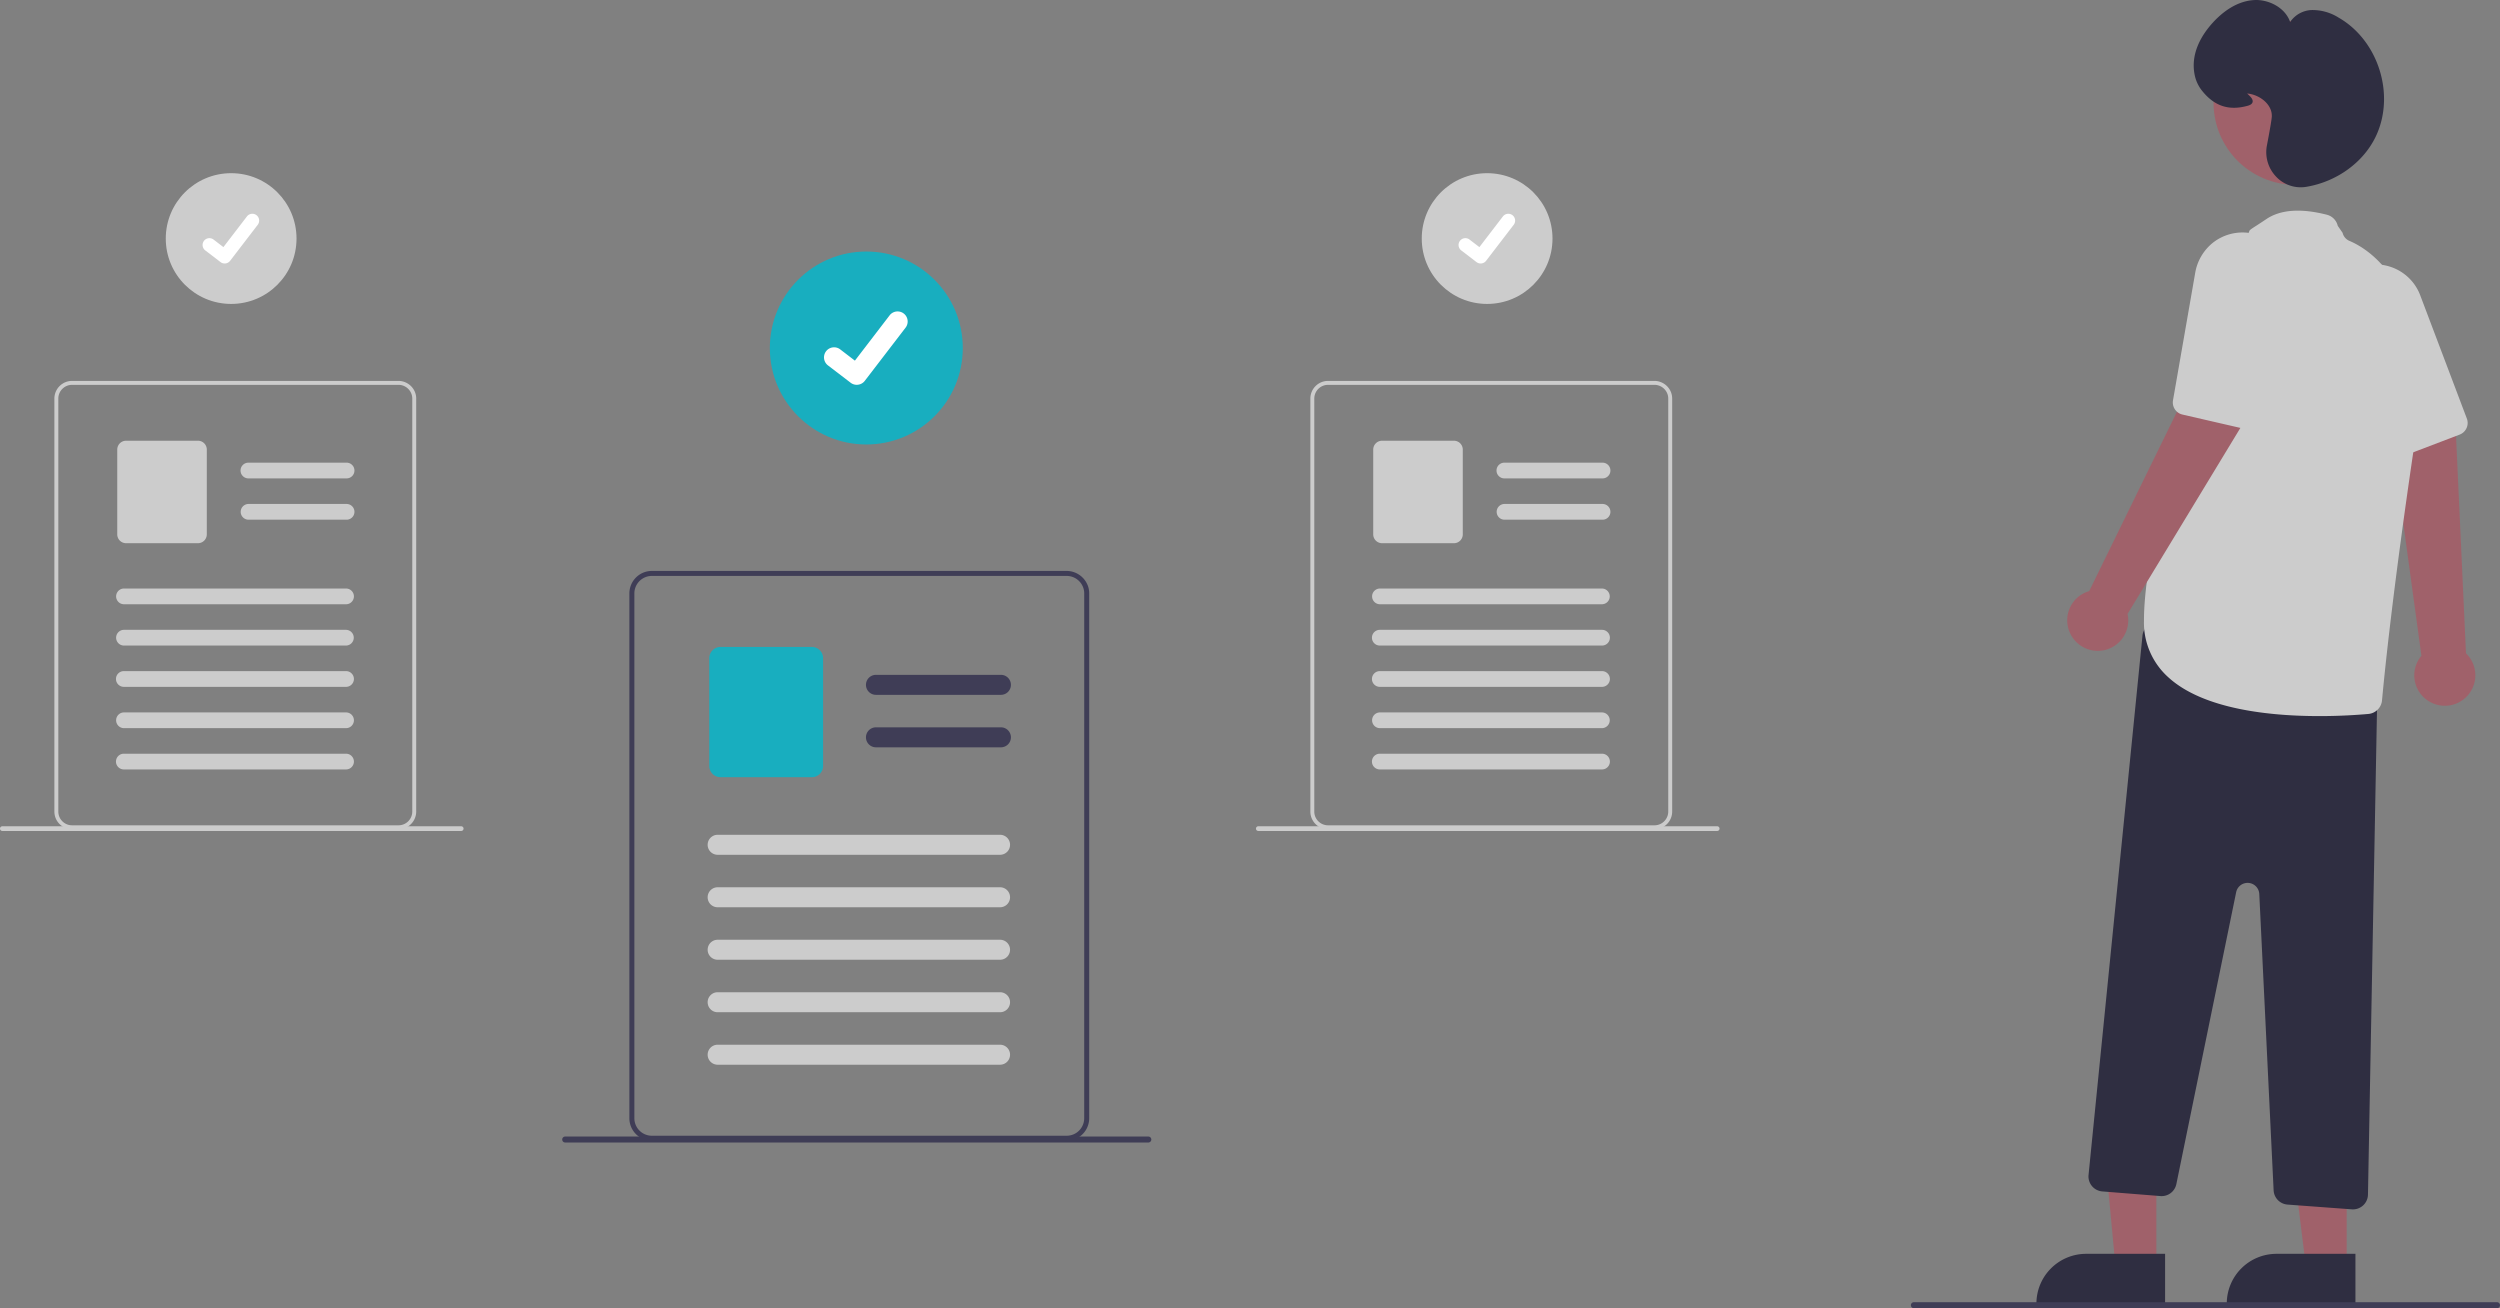 <svg xmlns="http://www.w3.org/2000/svg" data-name="Layer 1" width="836.004" height="437.462" viewBox="0 0 836.004 437.462" xmlns:xlink="http://www.w3.org/1999/xlink"><rect x="0" y="0" width="836.004" height="437.462" fill="#808080" stroke="none"/><g id="f59d61bb-6173-4011-886f-cab752b15cf5" data-name="Group 14"><path id="ea601028-2261-4201-a5c6-6d1fee0209f8-529" data-name="Path 284" d="M994.402,465.878a10.138,10.138,0,0,1-2.678-15.312l-10.57-77.264,22.019,1.081,3.457,75.363a10.192,10.192,0,0,1-12.228,16.132Z" transform="translate(-181.998 -231.269)" fill="#a0616a"/><path id="bab8e504-63c3-4a02-b094-c521f4d0da0a-530" data-name="Path 285" d="M1006.195,375.407a4.138,4.138,0,0,1-1.681,1.189l-19.788,7.552a4.157,4.157,0,0,1-5.281-2.194l-17.529-39.393a16.46,16.46,0,0,1-.805-11.649,16.01,16.01,0,0,1,12.185-10.924,15.269,15.269,0,0,1,6.578.093,15.947,15.947,0,0,1,11.461,9.963l15.585,41.2A4.166,4.166,0,0,1,1006.195,375.407Z" transform="translate(-181.998 -231.269)" fill="#ccc"/><path id="e3cfda6a-f51e-4c96-8af0-12d99ec512c5-531" data-name="Path 286" d="M903.079,654.462h-13.691l-4.966-53.057,18.657.25Z" transform="translate(-181.998 -231.269)" fill="#a0616a"/><path id="a90fb924-173c-4f4a-b9ae-ede5dff37993-532" data-name="Path 287" d="M879.609,650.551h26.4v16.625h-43.028a16.625,16.625,0,0,1,16.625-16.625h.003Z" transform="translate(-181.998 -231.269)" fill="#2f2e41"/><path id="f7d48866-455f-47a0-876b-9c2c9b7d2f2d-533" data-name="Path 288" d="M966.733,654.463h-13.691l-6.513-52.808h20.206Z" transform="translate(-181.998 -231.269)" fill="#a0616a"/><path id="ae80d259-143f-4a2f-8815-2d5111ab51c8-534" data-name="Path 289" d="M943.263,650.551h26.4v16.625h-43.028a16.625,16.625,0,0,1,16.625-16.625h.003Z" transform="translate(-181.998 -231.269)" fill="#2f2e41"/><path id="b7aaac11-5418-4b5b-a747-2fb27f89cd88-535" data-name="Path 290" d="M968.455,635.674l-21.5-1.592a5.032,5.032,0,0,1-4.655-4.768l-4.794-99.088a3.909,3.909,0,0,0-7.733-.6l-20,97.611a5.032,5.032,0,0,1-5.324,4l-19.438-1.555a5.025,5.025,0,0,1-4.609-5.409q.004-.049.009-.099l18.033-180.326a5.025,5.025,0,0,1,6.068-4.41l68.574,14.907a5.038,5.038,0,0,1,3.957,5l-3.193,171.412a5.028,5.028,0,0,1-5.013,4.932C968.71,635.688,968.583,635.683,968.455,635.674Z" transform="translate(-181.998 -231.269)" fill="#2f2e41"/><circle id="eccc2a78-7d3a-4be1-aa48-fb8bb5d1e30a" data-name="Ellipse 40" cx="767.645" cy="34.378" r="27.428" fill="#a0616a"/><path id="a0a57a86-6e42-4b50-b3a1-f8a38df428dd-536" data-name="Path 291" d="M907.087,457.756a24.525,24.525,0,0,1-8.145-18.835c0-39.422,34.123-127.5,35.192-130.243.1-.662,1-.948,5.728-4.139s11.542-3.684,20.257-1.458a5,5,0,0,1,3.629,3.706l1.621,2.342a3.9,3.9,0,0,0,2.27,2.687c7.028,2.961,29.368,16.615,21.755,68-7.071,47.733-9.941,75.8-10.846,85.659a5.015,5.015,0,0,1-4.547,4.54c-3.446.308-9.36.719-16.4.719C941.266,470.729,918.869,468.529,907.087,457.756Z" transform="translate(-181.998 -231.269)" fill="#ccc"/><path id="e2026d9f-0f48-4627-b939-bcbd235b248e-537" data-name="Path 292" d="M874.312,443.151a10.137,10.137,0,0,1,6.309-14.207l34.276-70.047,17.682,13.167-39.122,64.505a10.192,10.192,0,0,1-19.143,6.582Z" transform="translate(-181.998 -231.269)" fill="#a0616a"/><path id="aa5178ad-b05d-4950-85b1-a624717fe499-538" data-name="Path 293" d="M934.514,374.602a4.137,4.137,0,0,1-2.058.051l-20.64-4.755a4.157,4.157,0,0,1-3.163-4.764l7.4-42.478a16.461,16.461,0,0,1,5.822-10.122,16.011,16.011,0,0,1,16.205-2.281,15.269,15.269,0,0,1,5.41,3.742,15.947,15.947,0,0,1,3.965,14.659l-10.017,42.892a4.166,4.166,0,0,1-2.924,3.056Z" transform="translate(-181.998 -231.269)" fill="#ccc"/><path id="f1455aca-238f-491a-b535-1c1a045e39f4-539" data-name="Path 294" d="M943.221,290.429a11.82,11.82,0,0,1-3.171-10.482c.956-5,1.518-8.275,1.625-9.466h0c.364-4.073-3.754-7.371-7.828-7.9-.158-.021-.29-.034-.4-.043.1.1.215.206.313.3.774.727,1.737,1.632,1.508,2.566-.138.562-.652.961-1.571,1.218-6.372,1.783-11.28.146-15.445-5.155a12.313,12.313,0,0,1-2.351-5.135c-1.492-7.32,2.483-13.56,6.081-17.505,2.967-3.253,7.776-7.2,13.841-7.54,4.716-.263,10.325,2.451,12,7.342a9.112,9.112,0,0,1,7.1-4,16.374,16.374,0,0,1,9.111,2.534c13.3,7.618,19.015,25.766,12.481,39.63-4.11,8.721-13.015,15.213-23.239,16.943a11.613,11.613,0,0,1-1.937.164,11.3,11.3,0,0,1-8.125-3.467Z" transform="translate(-181.998 -231.269)" fill="#2f2e41"/></g><path id="f152a38b-6c6f-456c-96ce-4c801960ccf2-540" data-name="Path 336" d="M545.657,426.839a7.6,7.6,0,0,0-6.95-4.65h-138.725a7.524,7.524,0,0,0-7.52,7.52v175.5a7.524,7.524,0,0,0,7.52,7.52h138.73a7.53,7.53,0,0,0,7.52-7.52v-175.5a7.385,7.385,0,0,0-.57-2.87Zm-1.1,178.37a5.857,5.857,0,0,1-5.85,5.85h-138.725a5.851,5.851,0,0,1-5.85-5.849v-175.5a5.858,5.858,0,0,1,5.85-5.85h138.73a5.879,5.879,0,0,1,5.43,3.68,6.486,6.486,0,0,1,.22.66,5.801,5.801,0,0,1,.2,1.51Z" transform="translate(-181.998 -231.269)" fill="#3f3d56"/><path id="fabca9b7-6499-499c-b0ba-e512eedfa0e6-541" data-name="Path 337" d="M516.707,463.624H474.921a3.343,3.343,0,1,1,0-6.686h41.786a3.343,3.343,0,1,1,0,6.686Z" transform="translate(-181.998 -231.269)" fill="#3f3d56"/><path id="b1b2178d-f6c7-4a19-857a-cc93cc70df69-542" data-name="Path 338" d="M516.707,481.174H474.921a3.343,3.343,0,1,1,0-6.686h41.786a3.343,3.343,0,1,1,0,6.686Z" transform="translate(-181.998 -231.269)" fill="#3f3d56"/><path id="bd84b5e9-e9c5-4886-bcfd-3c769a5bd20c-543" data-name="Path 339" d="M453.481,491.167h-30.537a3.765,3.765,0,0,1-3.761-3.761v-36.036a3.765,3.765,0,0,1,3.761-3.761h30.537a3.765,3.765,0,0,1,3.761,3.761v36.036A3.765,3.765,0,0,1,453.481,491.167Z" transform="translate(-181.998 -231.269)" fill="#18aebf"/><path id="ad20b6ae-6256-4ad3-9ba5-bff6ef303c78-544" data-name="Path 340" d="M516.417,517.11h-94.436a3.343,3.343,0,0,1,0-6.686h94.436a3.343,3.343,0,1,1,0,6.686Z" transform="translate(-181.998 -231.269)" fill="#ccc"/><path id="f5b31b5a-d389-4394-a0c3-430493f21651-545" data-name="Path 341" d="M516.417,534.66h-94.436a3.343,3.343,0,0,1,0-6.686h94.436a3.343,3.343,0,1,1,0,6.686Z" transform="translate(-181.998 -231.269)" fill="#ccc"/><path id="e6b00d4f-f233-434b-82e7-f520ed55a592-546" data-name="Path 342" d="M516.417,552.21h-94.436a3.343,3.343,0,0,1,0-6.686h94.436a3.343,3.343,0,1,1,0,6.686Z" transform="translate(-181.998 -231.269)" fill="#ccc"/><path id="f83e6214-6629-4e95-ad35-3c9b0c78a3d6-547" data-name="Path 343" d="M516.417,569.76h-94.436a3.343,3.343,0,0,1,0-6.686h94.436a3.343,3.343,0,1,1,0,6.686Z" transform="translate(-181.998 -231.269)" fill="#ccc"/><path id="b83f14e7-a754-4235-a578-aebf681d4a1c-548" data-name="Path 344" d="M516.417,587.31h-94.436a3.343,3.343,0,0,1,0-6.686h94.436a3.343,3.343,0,1,1,0,6.686Z" transform="translate(-181.998 -231.269)" fill="#ccc"/><path id="a38c097c-1c01-4356-80b1-56a89c2c58fa-549" data-name="Path 349" d="M822.002,668.731h195a1,1,0,0,0,0-2h-195a1,1,0,0,0,0,2Z" transform="translate(-181.998 -231.269)" fill="#3f3d56"/><circle id="af1d3ae0-b86a-44f8-8168-f2f371efc620" data-name="Ellipse 44" cx="289.696" cy="116.373" r="32.262" fill="#18aebf"/><path id="b4906b3b-71df-4c7e-84d8-52e6769e6d26-550" data-name="Path 395" d="M468.497,359.949a3.346,3.346,0,0,1-2.013-.669l-.036-.027-7.582-5.8a3.369,3.369,0,1,1,4.1-5.348l4.911,3.766,11.605-15.14a3.368,3.368,0,0,1,4.722-.624l.001.001-.072.1.074-.1a3.372,3.372,0,0,1,.623,4.723l-13.65,17.8a3.37,3.37,0,0,1-2.68,1.314Z" transform="translate(-181.998 -231.269)" fill="#fff"/><circle id="eb67bc87-0ab3-400d-9346-8836e9b135a0" data-name="Ellipse 46" cx="77.296" cy="79.773" r="21.862" fill="#ccc"/><path id="a587243e-22a7-4e92-b127-7238b8715868-551" data-name="Path 408" d="M257.127,319.381a2.268,2.268,0,0,1-1.364-.453l-.024-.018-5.138-3.934a2.283,2.283,0,0,1,2.776-3.624l3.328,2.552,7.864-10.256a2.282,2.282,0,0,1,3.199-.422l.001 0-.049.066.05-.065a2.285,2.285,0,0,1,.422,3.2l-9.25,12.064a2.283,2.283,0,0,1-1.816.891Z" transform="translate(-181.998 -231.269)" fill="#fff"/><path id="b24c2fd4-5735-4a8b-b246-c12b52e11f5f-552" data-name="Path 410" d="M320.729,362.302a5.982,5.982,0,0,0-5.468-3.659h-109.161a5.92,5.92,0,0,0-5.917,5.917v138.093a5.92,5.92,0,0,0,5.917,5.917h109.161a5.925,5.925,0,0,0,5.917-5.917v-138.093A5.81,5.81,0,0,0,320.729,362.302Zm-.865,140.352a4.609,4.609,0,0,1-4.6,4.6h-109.164a4.6,4.6,0,0,1-4.6-4.6h0v-138.094a4.609,4.609,0,0,1,4.6-4.6h109.161a4.626,4.626,0,0,1,4.273,2.9,5.108,5.108,0,0,1,.173.519,4.559,4.559,0,0,1,.158,1.188Z" transform="translate(-181.998 -231.269)" fill="#ccc"/><path id="f030a160-4767-48dc-a1cd-6e8d6a87c559-553" data-name="Path 411" d="M297.946,391.247h-32.88a2.63,2.63,0,0,1,0-5.261h32.879a2.631,2.631,0,0,1,0,5.261Z" transform="translate(-181.998 -231.269)" fill="#ccc"/><path id="f0576b91-fb67-46c0-9bc8-b0d78fa4e393-554" data-name="Path 412" d="M297.946,405.057h-32.88a2.631,2.631,0,0,1,0-5.261h32.879a2.631,2.631,0,0,1,0,5.261Z" transform="translate(-181.998 -231.269)" fill="#ccc"/><path id="bb47cdff-cafb-4bb6-bfa7-d7f244c106f8-555" data-name="Path 413" d="M248.195,412.92h-24.028a2.962,2.962,0,0,1-2.959-2.959v-28.355a2.962,2.962,0,0,1,2.959-2.959h24.028a2.963,2.963,0,0,1,2.959,2.959v28.355a2.962,2.962,0,0,1-2.959,2.959Z" transform="translate(-181.998 -231.269)" fill="#ccc"/><path id="b9c4730d-541e-403a-bfc4-7f597a133cff-556" data-name="Path 414" d="M297.717,433.333h-74.307a2.631,2.631,0,0,1,0-5.261h74.307a2.63,2.63,0,0,1,0,5.261Z" transform="translate(-181.998 -231.269)" fill="#ccc"/><path id="b0b4ad5b-1090-4149-ad9f-38443074182d-557" data-name="Path 415" d="M297.717,447.147h-74.307a2.631,2.631,0,0,1,0-5.261h74.307a2.631,2.631,0,0,1,0,5.261Z" transform="translate(-181.998 -231.269)" fill="#ccc"/><path id="a36ae105-a865-43f2-a38b-4a3728e49bb5-558" data-name="Path 416" d="M297.717,460.952h-74.307a2.63,2.63,0,0,1,0-5.261h74.307a2.63,2.63,0,0,1,0,5.261Z" transform="translate(-181.998 -231.269)" fill="#ccc"/><path id="bd69ee89-5535-4e79-aba4-c83b03de0083-559" data-name="Path 417" d="M297.717,474.765h-74.307a2.631,2.631,0,0,1,0-5.261h74.307a2.63,2.63,0,0,1,0,5.261Z" transform="translate(-181.998 -231.269)" fill="#ccc"/><path id="a075ca9b-1e14-49c6-b2ff-3fb4066a82fb-560" data-name="Path 418" d="M297.717,488.571h-74.307a2.63,2.63,0,0,1,0-5.261h74.307a2.63,2.63,0,1,1,0,5.261Z" transform="translate(-181.998 -231.269)" fill="#ccc"/><path id="b99f005d-5535-4af5-95d9-44a7a4f0c0b8-561" data-name="Path 419" d="M182.789,509.147h153.434a.787.787,0,0,0,0-1.574h-153.434a.787.787,0,1,0-.009,1.574Z" transform="translate(-181.998 -231.269)" fill="#ccc"/><circle id="b1c5fac5-a790-403a-b8d0-31ae0bc4b4ba" data-name="Ellipse 46" cx="497.296" cy="79.773" r="21.862" fill="#ccc"/><path id="a5ae1e6c-de0b-426c-a811-1990f7b7ccda-562" data-name="Path 408" d="M677.127,319.381a2.268,2.268,0,0,1-1.364-.453l-.024-.018-5.138-3.934a2.283,2.283,0,0,1,2.776-3.624l3.328,2.552,7.864-10.256a2.282,2.282,0,0,1,3.199-.422l.001 0-.049.066.05-.065a2.285,2.285,0,0,1,.422,3.2l-9.25,12.064a2.283,2.283,0,0,1-1.816.891Z" transform="translate(-181.998 -231.269)" fill="#fff"/><path id="e481f25f-f0ef-423d-9e4a-b2d79b6febf5-563" data-name="Path 410" d="M740.729,362.302a5.982,5.982,0,0,0-5.468-3.659h-109.161a5.92,5.92,0,0,0-5.917,5.917v138.093a5.92,5.92,0,0,0,5.917,5.917h109.161a5.925,5.925,0,0,0,5.917-5.917v-138.093A5.81,5.81,0,0,0,740.729,362.302Zm-.865,140.352a4.609,4.609,0,0,1-4.6,4.6h-109.164a4.6,4.6,0,0,1-4.6-4.6h0v-138.094a4.609,4.609,0,0,1,4.6-4.6h109.161a4.626,4.626,0,0,1,4.273,2.9,5.108,5.108,0,0,1,.173.519,4.559,4.559,0,0,1,.158,1.188Z" transform="translate(-181.998 -231.269)" fill="#ccc"/><path id="a5b052e7-0a6d-48d5-ba9e-291ff1ca3bfd-564" data-name="Path 411" d="M717.946,391.247h-32.88a2.63,2.63,0,0,1,0-5.261h32.879a2.631,2.631,0,0,1,0,5.261Z" transform="translate(-181.998 -231.269)" fill="#ccc"/><path id="bd247f09-cb3d-4df5-9c12-787ea9e72b07-565" data-name="Path 412" d="M717.946,405.057h-32.88a2.631,2.631,0,0,1,0-5.261h32.879a2.631,2.631,0,0,1,0,5.261Z" transform="translate(-181.998 -231.269)" fill="#ccc"/><path id="b3d7a89f-9ffc-4079-aa15-40ad611f9a98-566" data-name="Path 413" d="M668.195,412.92h-24.028a2.962,2.962,0,0,1-2.959-2.959v-28.355a2.962,2.962,0,0,1,2.959-2.959h24.028a2.963,2.963,0,0,1,2.959,2.959v28.355a2.962,2.962,0,0,1-2.959,2.959Z" transform="translate(-181.998 -231.269)" fill="#ccc"/><path id="e1bf4aca-fc8d-43da-a727-289201e2eac7-567" data-name="Path 414" d="M717.717,433.333h-74.307a2.631,2.631,0,0,1,0-5.261h74.307a2.631,2.631,0,0,1,0,5.261Z" transform="translate(-181.998 -231.269)" fill="#ccc"/><path id="b286f981-abb8-47cd-9209-f09770ef33ad-568" data-name="Path 415" d="M717.717,447.147h-74.307a2.63,2.63,0,0,1,0-5.261h74.307a2.63,2.63,0,0,1,0,5.261Z" transform="translate(-181.998 -231.269)" fill="#ccc"/><path id="ad15bc08-a918-4115-a327-9a31c97a6753-569" data-name="Path 416" d="M717.717,460.952h-74.307a2.63,2.63,0,0,1,0-5.261h74.307a2.63,2.63,0,1,1,0,5.261Z" transform="translate(-181.998 -231.269)" fill="#ccc"/><path id="a508ff04-1989-4f94-915f-90cf16933556-570" data-name="Path 417" d="M717.717,474.765h-74.307a2.631,2.631,0,0,1,0-5.261h74.307a2.631,2.631,0,0,1,0,5.261Z" transform="translate(-181.998 -231.269)" fill="#ccc"/><path id="e65b0501-2d31-4d85-b27f-ea92835ed026-571" data-name="Path 418" d="M717.717,488.571h-74.307a2.63,2.63,0,1,1,0-5.261h74.307a2.63,2.63,0,1,1,0,5.261Z" transform="translate(-181.998 -231.269)" fill="#ccc"/><path id="a3e956aa-8abe-48aa-ba4a-17518f20fda0-572" data-name="Path 419" d="M602.789,509.147h153.434a.787.787,0,0,0,0-1.574h-153.434a.787.787,0,1,0-.009,1.574Z" transform="translate(-181.998 -231.269)" fill="#ccc"/><path id="b01c4841-6b77-41d3-9bc6-bba4643c130f-573" data-name="Path 420" d="M371.002,613.328h195a1,1,0,0,0,0-2h-195a1,1,0,0,0,0,2Z" transform="translate(-181.998 -231.269)" fill="#3f3d56"/></svg>